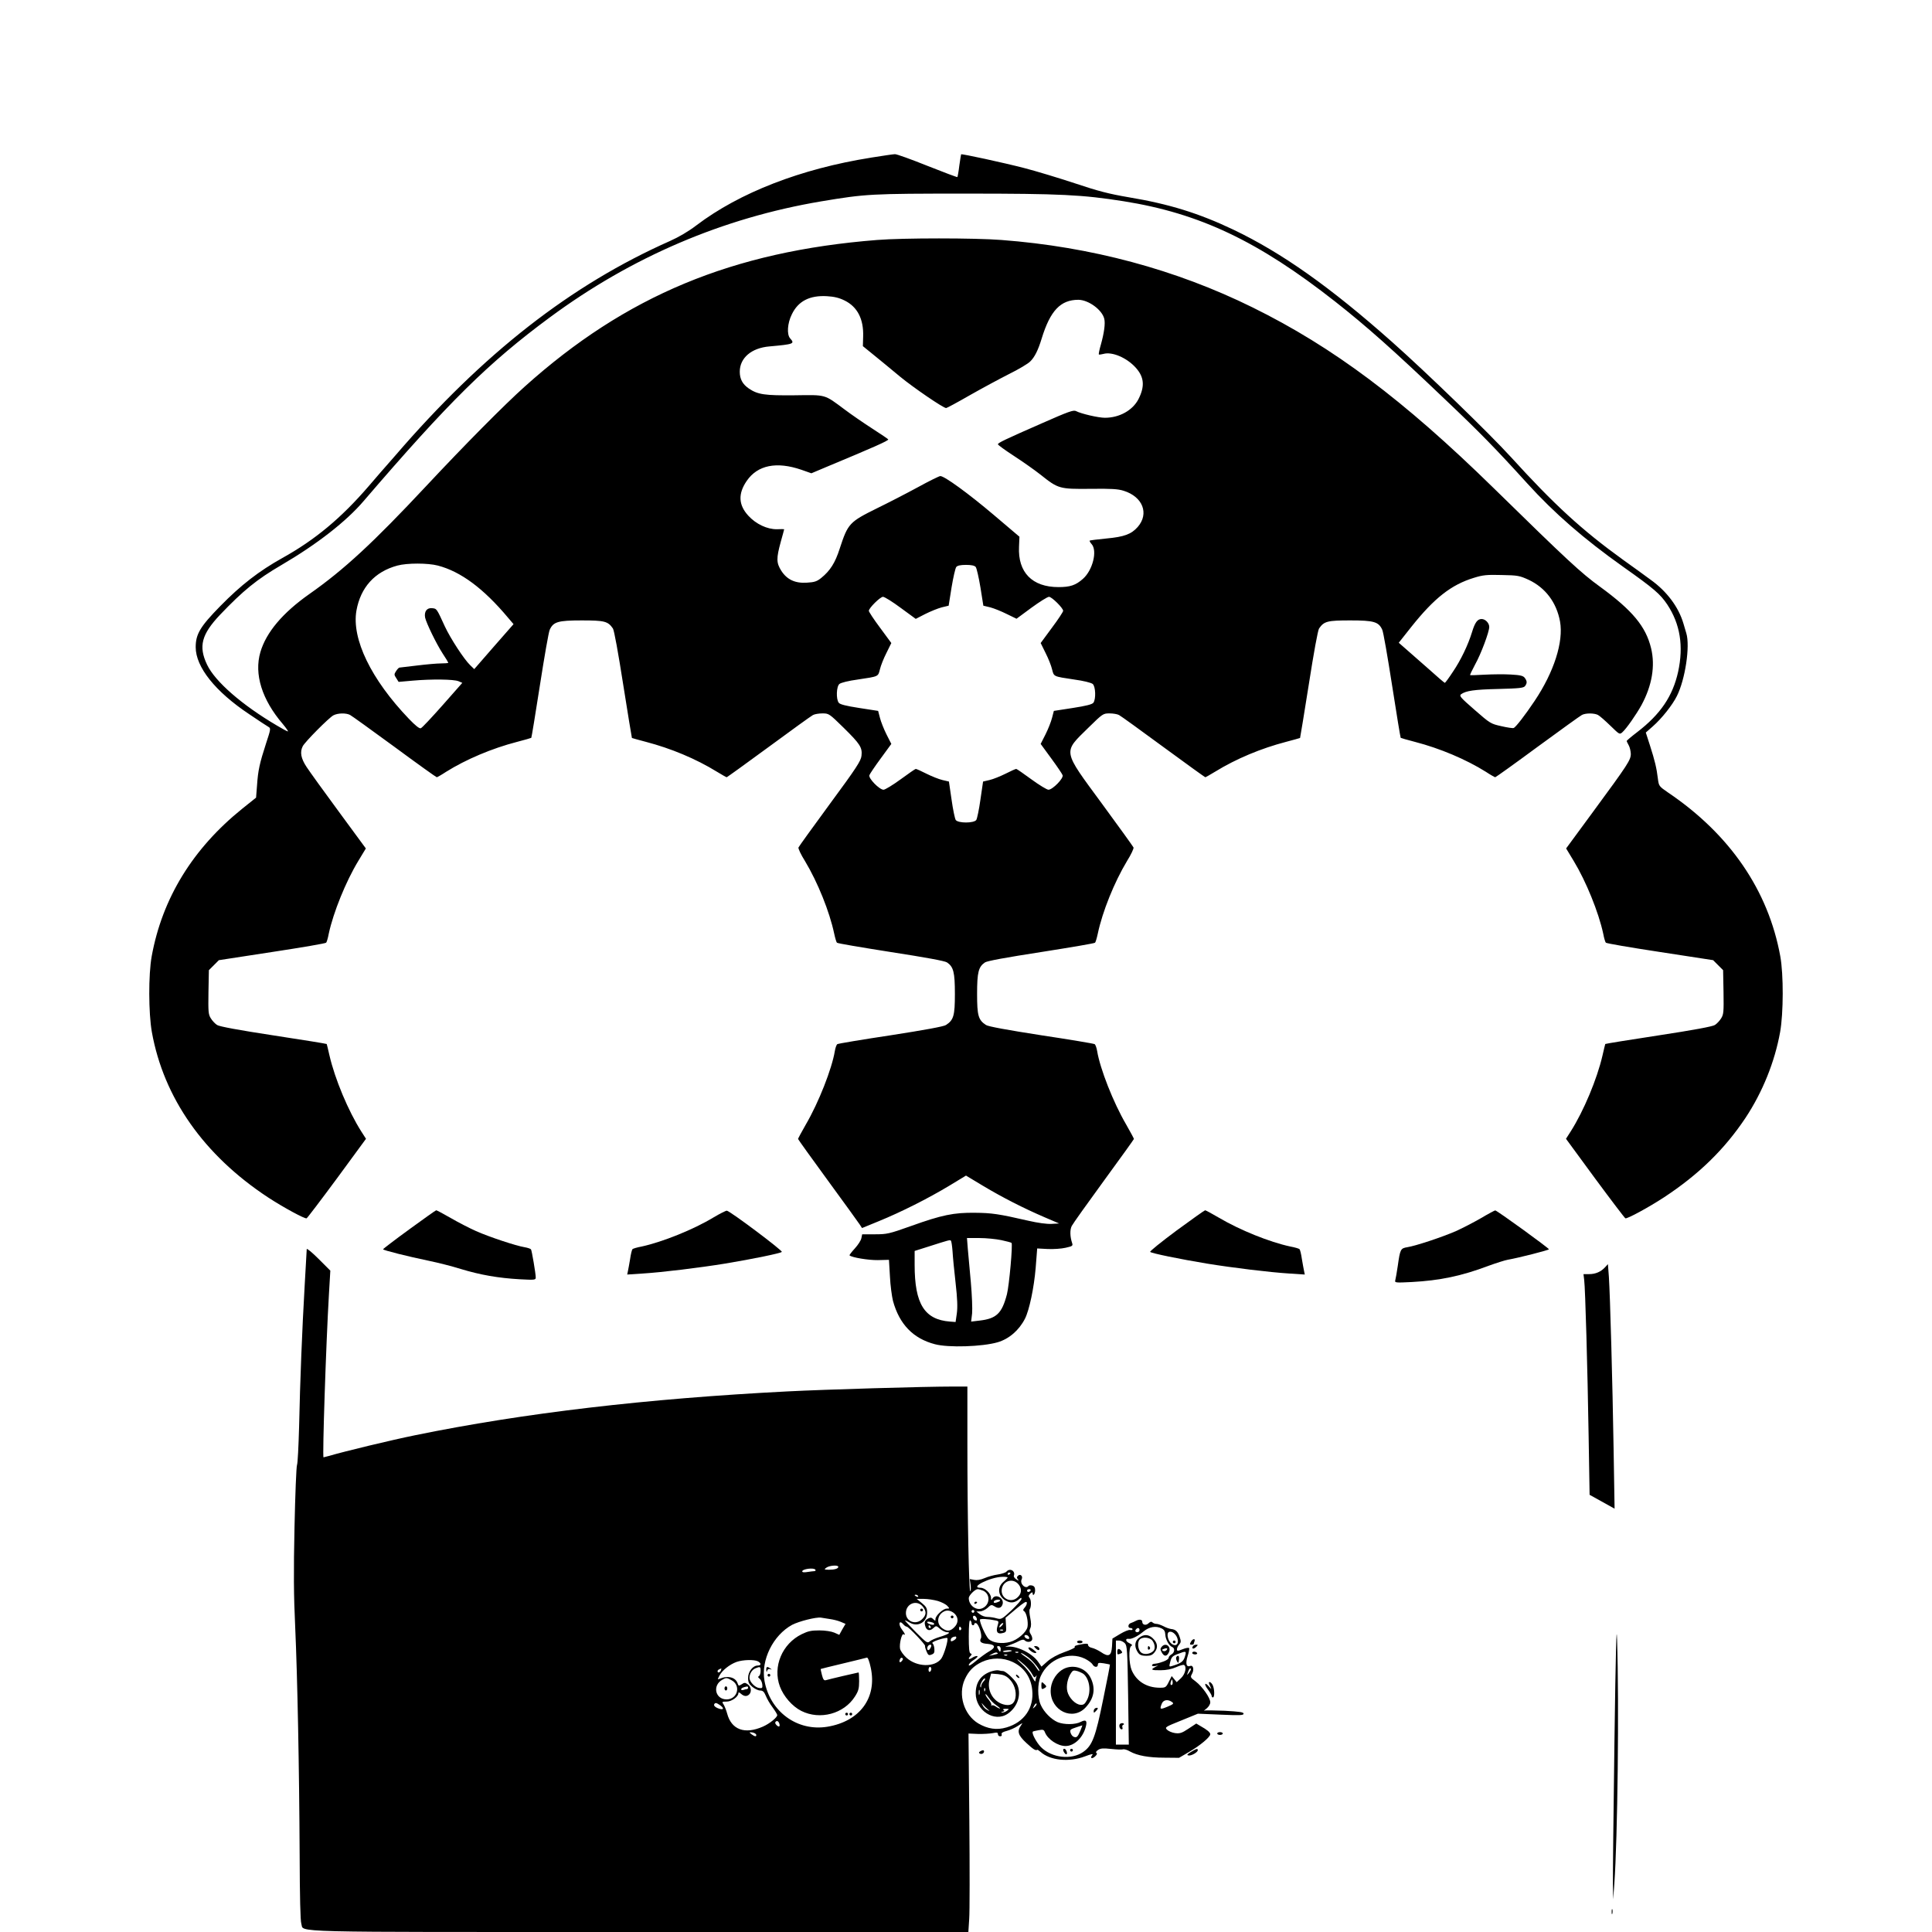 <?xml version="1.0" standalone="no"?>
<!DOCTYPE svg PUBLIC "-//W3C//DTD SVG 20010904//EN"
 "http://www.w3.org/TR/2001/REC-SVG-20010904/DTD/svg10.dtd">
<svg version="1.0" xmlns="http://www.w3.org/2000/svg"
 width="1392pt" height="1392pt" viewBox="0 0 1392 1392"
 preserveAspectRatio="xMidYMid meet">
<g transform="translate(0,1392) scale(0.1,-0.1)"
fill="#000000" stroke="none">
<path d="M6275 12784 c-505 -80 -947 -252 -1258 -488 -56 -43 -128 -85 -189
-112 -715 -317 -1346 -810 -1978 -1544 -36 -41 -67 -77 -70 -80 -3 -3 -58 -66
-123 -142 -197 -229 -386 -387 -622 -518 -170 -95 -299 -195 -448 -347 -145
-148 -177 -202 -177 -296 0 -143 141 -320 386 -483 66 -45 129 -86 138 -91 18
-10 17 -16 -17 -119 -46 -142 -58 -195 -65 -302 l-7 -89 -100 -80 c-356 -287
-576 -645 -652 -1063 -24 -132 -23 -409 1 -545 85 -475 375 -888 837 -1192
110 -72 265 -156 278 -151 5 2 103 131 219 288 l209 285 -34 53 c-94 148 -190
378 -229 547 -10 44 -19 81 -20 83 -1 2 -174 30 -384 62 -249 38 -390 64 -406
75 -14 9 -34 30 -45 48 -18 29 -19 47 -17 189 l3 158 36 36 36 36 384 59 c211
32 386 62 389 67 4 4 13 33 19 66 33 153 123 375 212 522 l55 91 -194 264
c-107 145 -212 291 -233 323 -41 62 -49 107 -28 149 16 32 189 206 221 223 32
17 91 18 120 3 12 -6 156 -110 320 -230 164 -121 301 -219 305 -219 3 0 34 17
67 39 142 89 330 169 512 216 54 14 99 27 102 29 2 2 30 172 62 378 32 205 63
385 71 401 26 57 60 67 230 67 165 0 189 -6 225 -58 9 -13 38 -173 74 -403 33
-210 62 -384 63 -386 2 -1 47 -14 101 -28 180 -47 360 -122 511 -215 36 -22
68 -40 71 -40 2 0 139 98 302 218 163 120 307 224 319 230 12 7 43 12 69 12
46 0 49 -2 151 -102 121 -119 137 -144 130 -204 -4 -36 -36 -86 -227 -345
-122 -166 -224 -308 -227 -315 -3 -7 18 -52 47 -98 92 -153 177 -365 210 -521
7 -33 16 -63 20 -67 3 -5 177 -34 386 -67 258 -40 389 -64 407 -75 47 -32 57
-70 57 -228 0 -156 -9 -187 -64 -223 -16 -11 -154 -36 -398 -74 -206 -31 -379
-60 -385 -64 -6 -4 -14 -26 -18 -50 -21 -127 -116 -370 -209 -529 -31 -54 -56
-101 -56 -104 0 -3 96 -137 213 -297 118 -161 221 -304 231 -319 l17 -26 122
50 c159 65 352 162 505 254 l122 74 123 -74 c137 -82 291 -161 445 -227 l103
-44 -55 -3 c-33 -2 -99 7 -168 23 -213 49 -263 56 -383 57 -153 2 -240 -16
-460 -95 -160 -57 -175 -60 -262 -60 l-91 0 -6 -29 c-3 -15 -24 -48 -47 -73
-23 -25 -40 -47 -38 -50 16 -15 135 -35 204 -34 l80 2 7 -119 c3 -65 14 -145
22 -177 46 -168 145 -271 302 -312 98 -26 341 -18 452 14 82 24 154 86 197
170 31 61 65 222 77 365 l11 141 75 -4 c42 -2 100 2 130 9 49 11 53 14 47 33
-16 47 -17 97 -3 124 8 16 112 162 231 325 119 163 217 299 217 302 0 3 -25
50 -56 104 -93 159 -188 402 -209 529 -4 24 -12 46 -18 50 -6 4 -179 33 -385
64 -244 38 -382 63 -398 74 -55 36 -64 67 -64 223 0 158 10 196 57 228 18 11
149 35 407 75 209 33 383 62 386 67 4 4 13 34 20 67 33 156 118 368 210 521
29 46 50 91 47 98 -3 7 -105 149 -227 315 -288 392 -283 366 -97 549 102 100
105 102 151 102 26 0 57 -5 69 -12 12 -6 156 -110 319 -230 163 -120 300 -218
302 -218 3 0 35 18 71 40 151 93 331 168 511 215 54 14 99 27 101 28 1 2 30
176 63 386 36 230 65 390 74 403 36 52 60 58 225 58 170 0 204 -10 230 -67 8
-16 39 -196 71 -401 32 -206 60 -376 62 -378 3 -2 48 -15 102 -29 182 -47 370
-127 512 -216 33 -22 64 -39 67 -39 4 0 141 98 305 219 164 120 308 224 320
230 27 14 87 14 115 0 12 -6 52 -41 89 -77 67 -65 67 -66 88 -47 29 26 100
128 137 195 76 141 100 282 69 410 -38 156 -133 271 -367 442 -138 100 -234
189 -769 713 -650 636 -1155 1014 -1735 1300 -553 273 -1163 437 -1810 486
-193 15 -708 15 -895 0 -1042 -82 -1811 -402 -2540 -1057 -147 -132 -425 -412
-712 -719 -377 -403 -588 -599 -839 -775 -193 -136 -311 -276 -353 -419 -46
-158 11 -342 162 -518 24 -29 41 -53 36 -53 -4 0 -40 19 -78 42 -252 148 -447
318 -504 439 -63 132 -40 218 93 359 167 175 265 255 443 359 255 149 467 314
593 462 614 715 898 995 1339 1321 591 437 1249 718 1956 837 324 54 356 56
1044 56 683 0 837 -8 1136 -55 547 -87 969 -287 1524 -723 225 -177 419 -349
791 -704 252 -239 367 -357 592 -605 197 -217 409 -401 692 -602 222 -157 267
-196 318 -272 93 -141 118 -299 78 -484 -39 -176 -127 -306 -295 -435 -42 -32
-76 -61 -76 -64 1 -3 7 -17 15 -31 8 -14 14 -41 15 -61 0 -45 -19 -74 -272
-418 l-194 -264 55 -91 c89 -147 179 -369 212 -522 6 -33 15 -62 19 -66 3 -5
178 -35 389 -67 l384 -59 36 -36 36 -36 3 -158 c2 -142 1 -160 -17 -189 -11
-18 -31 -39 -45 -48 -16 -11 -157 -37 -406 -75 -210 -32 -383 -60 -384 -62 -1
-2 -10 -39 -20 -83 -39 -169 -135 -399 -229 -547 l-34 -53 209 -285 c116 -157
214 -286 219 -288 13 -5 168 79 278 151 251 165 436 346 587 572 123 186 211
403 250 620 24 136 25 413 1 545 -86 474 -363 879 -809 1180 -65 45 -66 46
-73 100 -9 76 -22 130 -57 239 l-30 93 50 44 c64 56 142 154 174 219 60 119
96 359 68 452 -5 18 -15 50 -21 71 -35 118 -118 230 -235 314 -43 32 -133 97
-199 144 -298 215 -496 397 -810 742 -154 169 -606 607 -855 828 -447 397
-794 642 -1143 809 -248 118 -462 185 -757 234 -140 24 -218 44 -385 100 -115
38 -280 88 -365 110 -151 39 -451 104 -455 99 -1 -2 -7 -38 -13 -81 -5 -43
-12 -80 -14 -83 -2 -2 -100 35 -216 81 -117 47 -222 85 -234 84 -13 0 -90 -12
-173 -25z m-190 -1029 c92 -45 138 -133 134 -259 l-2 -70 80 -65 c45 -36 129
-106 187 -154 96 -79 312 -227 333 -227 5 0 81 41 168 91 88 50 216 119 285
154 69 34 138 75 153 91 32 31 57 82 82 164 62 202 136 280 265 280 73 -1 170
-72 186 -136 9 -34 -1 -104 -24 -186 -11 -37 -17 -69 -15 -72 3 -2 17 0 33 4
62 18 168 -27 233 -99 61 -68 67 -134 19 -228 -42 -80 -137 -133 -241 -133
-48 0 -172 29 -208 48 -18 10 -54 -3 -249 -89 -267 -117 -314 -140 -314 -150
0 -5 51 -42 114 -83 63 -41 150 -102 193 -136 128 -102 136 -104 358 -102 152
2 200 -1 241 -14 138 -43 185 -165 101 -261 -46 -52 -97 -71 -227 -83 -63 -6
-116 -13 -119 -15 -2 -3 4 -14 14 -25 43 -48 8 -189 -63 -251 -52 -46 -92 -59
-176 -59 -189 0 -293 106 -284 291 l3 72 -185 157 c-183 155 -355 280 -385
280 -8 0 -81 -36 -163 -81 -81 -44 -211 -111 -289 -149 -204 -101 -213 -110
-273 -293 -33 -103 -69 -159 -133 -211 -31 -25 -49 -31 -102 -34 -86 -6 -145
22 -186 86 -36 57 -36 89 -4 207 14 49 25 91 25 92 0 1 -24 1 -53 0 -69 -1
-150 37 -205 97 -72 78 -75 159 -12 251 78 114 215 142 395 80 l71 -25 109 46
c341 142 445 188 445 198 0 2 -51 37 -112 76 -62 40 -154 103 -203 140 -149
111 -130 105 -360 102 -216 -2 -265 5 -330 49 -45 31 -65 68 -65 121 0 99 84
171 213 182 177 16 185 19 150 58 -25 28 -20 109 12 173 46 96 129 138 253
131 53 -3 89 -12 127 -31z m-2930 -1910 c165 -43 329 -165 505 -375 l40 -47
-142 -162 -141 -162 -29 28 c-44 42 -142 192 -183 280 -59 129 -58 128 -92
131 -38 4 -58 -25 -50 -68 9 -40 79 -185 126 -258 23 -34 41 -65 41 -67 0 -3
-24 -5 -53 -5 -29 0 -107 -7 -172 -15 -66 -8 -123 -15 -127 -15 -4 0 -15 -11
-24 -25 -15 -23 -15 -27 1 -51 l17 -27 102 9 c136 12 295 10 329 -4 l28 -12
-142 -161 c-78 -88 -148 -163 -157 -166 -10 -4 -38 18 -86 68 -273 285 -413
576 -378 779 30 168 132 281 295 325 70 19 219 19 292 0z m3875 -10 c7 -9 22
-75 34 -147 l21 -132 50 -12 c27 -7 81 -29 119 -48 l70 -34 107 79 c59 43 116
79 127 79 20 0 102 -81 102 -101 0 -7 -36 -62 -81 -122 l-81 -110 35 -71 c20
-39 41 -92 47 -118 14 -54 7 -51 160 -74 67 -9 122 -23 133 -32 21 -18 24
-109 5 -135 -9 -12 -52 -23 -149 -38 l-136 -21 -13 -50 c-7 -28 -28 -81 -47
-119 l-35 -69 76 -104 c42 -57 79 -112 82 -121 9 -22 -72 -105 -102 -105 -11
0 -67 34 -123 75 -56 41 -105 75 -109 75 -5 0 -39 -15 -76 -34 -38 -19 -90
-40 -116 -46 l-47 -11 -19 -130 c-10 -72 -24 -138 -30 -147 -18 -24 -130 -24
-148 0 -6 9 -20 75 -30 147 l-19 130 -47 11 c-26 6 -78 27 -116 46 -37 19 -71
34 -76 34 -4 0 -53 -34 -109 -75 -56 -41 -112 -75 -123 -75 -30 0 -111 83
-102 105 3 9 40 64 82 121 l76 104 -35 69 c-19 38 -40 91 -47 119 l-13 50
-136 21 c-97 15 -140 26 -148 38 -20 26 -17 117 5 135 10 9 65 23 132 32 153
23 146 20 160 74 6 26 27 79 47 118 l35 71 -81 110 c-45 60 -81 115 -81 122 0
20 82 101 102 101 11 0 69 -36 128 -80 l108 -79 68 35 c38 19 92 41 119 48
l50 12 21 132 c12 72 27 138 34 147 8 10 31 15 70 15 39 0 62 -5 70 -15z
m3985 -93 c120 -57 200 -163 225 -300 26 -146 -43 -363 -183 -572 -66 -99
-137 -191 -151 -195 -6 -3 -46 3 -89 13 -76 17 -80 19 -192 117 -102 89 -113
101 -98 113 35 25 93 34 268 38 152 4 182 7 193 21 16 22 15 35 -2 59 -12 15
-30 20 -100 24 -48 3 -132 2 -189 -1 -56 -3 -103 -5 -105 -3 -2 1 14 35 36 76
43 77 102 235 102 271 0 28 -28 57 -55 57 -30 0 -48 -25 -69 -94 -28 -92 -81
-203 -139 -288 -28 -43 -54 -78 -57 -78 -3 0 -57 46 -120 103 -64 56 -137 121
-164 144 l-48 42 91 115 c165 207 287 303 451 353 64 20 93 23 200 20 117 -2
129 -5 195 -35z m-3801 -4757 c38 -8 71 -17 74 -20 10 -10 -17 -308 -33 -370
-36 -138 -75 -176 -199 -190 l-59 -7 7 59 c3 32 -1 132 -9 223 -8 91 -18 200
-22 243 l-6 77 89 0 c49 0 120 -7 158 -15z m-351 -80 c2 -38 12 -141 22 -228
13 -114 15 -175 9 -220 l-9 -62 -40 3 c-184 14 -255 127 -255 408 l0 101 98
31 c150 48 157 50 163 43 4 -3 9 -37 12 -76z"/>
<path d="M2948 5062 c-103 -75 -188 -140 -188 -143 0 -7 180 -52 330 -83 63
-13 167 -39 230 -59 142 -43 269 -65 423 -74 111 -6 117 -5 117 13 0 28 -28
192 -34 202 -3 5 -24 12 -47 16 -61 10 -252 73 -349 116 -47 21 -129 63 -182
94 -54 31 -101 56 -105 56 -5 -1 -92 -63 -195 -138z"/>
<path d="M5140 5148 c-144 -87 -366 -176 -516 -209 -33 -6 -63 -15 -67 -19 -4
-4 -12 -35 -17 -71 -6 -35 -13 -75 -16 -88 l-5 -24 108 7 c145 9 414 42 598
72 199 33 398 74 408 84 9 8 -371 293 -396 297 -6 1 -50 -21 -97 -49z"/>
<path d="M8477 5054 c-109 -81 -195 -150 -190 -154 10 -10 209 -51 408 -84
184 -30 453 -63 598 -72 l108 -7 -5 24 c-3 13 -10 53 -16 88 -5 36 -13 67 -17
71 -4 4 -34 13 -67 19 -149 32 -362 118 -513 207 -51 30 -96 54 -100 54 -4 0
-97 -66 -206 -146z"/>
<path d="M10670 5143 c-52 -30 -133 -72 -180 -93 -98 -43 -288 -106 -350 -116
-49 -8 -52 -14 -69 -134 -7 -47 -15 -94 -18 -104 -5 -18 0 -19 118 -13 203 11
358 43 554 117 55 20 118 40 140 44 72 12 295 69 295 75 -1 9 -376 281 -387
280 -4 0 -51 -25 -103 -56z"/>
<path d="M2210 4920 c0 -8 -7 -127 -15 -265 -18 -311 -33 -683 -40 -1015 -4
-140 -10 -264 -15 -275 -5 -11 -13 -211 -18 -445 -7 -327 -6 -494 5 -725 16
-359 29 -1010 32 -1642 1 -300 5 -472 12 -493 23 -65 -167 -60 2437 -60 l2369
0 6 93 c4 50 4 372 1 714 l-6 623 68 -3 c38 -1 86 2 107 6 30 6 37 5 37 -8 0
-8 7 -15 16 -15 10 0 14 6 11 14 -4 10 7 17 37 25 23 6 59 22 80 36 36 24 37
24 22 3 -30 -42 -20 -72 40 -127 50 -46 66 -56 78 -48 2 1 12 -6 23 -15 68
-62 204 -76 319 -33 48 18 63 21 54 10 -19 -23 -3 -31 20 -10 13 12 17 21 10
25 -7 4 -2 13 12 22 18 12 38 13 93 7 39 -4 77 -6 86 -3 9 3 32 -4 50 -15 53
-30 135 -45 249 -45 l105 -1 75 44 c76 44 150 106 150 126 0 13 -24 33 -69 58
l-32 19 -56 -37 c-48 -32 -62 -36 -96 -32 -22 3 -48 14 -58 24 -18 18 -15 20
102 67 l120 49 165 -7 c138 -6 164 -5 164 7 0 11 -28 15 -136 21 -74 3 -140 4
-147 1 -7 -4 0 3 16 15 15 12 27 31 27 45 0 32 -57 113 -105 150 -39 29 -40
31 -26 56 16 29 8 64 -13 56 -29 -11 -36 17 -19 71 9 28 14 55 10 58 -4 4 -25
0 -47 -9 -36 -14 -40 -14 -40 1 0 8 7 23 16 33 13 15 14 24 4 53 -13 40 -29
56 -62 59 -13 2 -37 10 -55 20 -18 9 -40 17 -51 17 -10 0 -23 5 -29 11 -7 7
-15 5 -27 -6 -19 -19 -46 -13 -46 10 0 17 -22 20 -48 6 -9 -5 -25 -12 -34 -15
-22 -7 -24 -36 -3 -36 8 0 15 -4 15 -9 0 -5 -8 -7 -17 -5 -10 3 -43 -11 -73
-29 l-55 -33 -3 -56 c-4 -69 -24 -80 -80 -41 -20 13 -49 27 -64 30 -16 3 -28
12 -28 20 0 11 -9 12 -37 8 -53 -9 -65 -14 -59 -23 2 -4 -31 -20 -74 -35 -50
-18 -94 -42 -122 -66 l-44 -39 -23 33 c-44 65 -163 122 -230 110 -14 -3 -8 1
15 9 22 8 55 21 73 31 24 12 36 14 44 6 16 -16 47 -13 53 4 4 8 0 25 -8 38
-11 16 -13 28 -5 45 8 16 7 39 0 75 -6 29 -8 57 -4 62 12 17 12 67 -1 82 -9
11 -8 18 5 31 11 10 17 12 17 4 0 -27 17 -10 18 18 0 21 -5 31 -20 36 -11 3
-23 2 -27 -2 -20 -28 -66 15 -50 47 11 22 -9 42 -26 26 -10 -9 -10 -15 -1 -26
9 -12 8 -12 -12 0 -12 8 -20 20 -17 26 13 35 -30 58 -54 29 -6 -7 -34 -16 -61
-20 -28 -4 -70 -15 -95 -26 -30 -13 -56 -17 -77 -13 l-31 6 6 -41 c3 -23 2
-44 -2 -47 -10 -6 -21 541 -21 1058 l0 417 -97 0 c-215 0 -925 -21 -1198 -35
-1018 -52 -1902 -156 -2680 -315 -173 -35 -517 -118 -625 -150 -19 -5 -37 -10
-39 -10 -9 0 18 819 39 1175 l10 170 -85 85 c-47 47 -85 78 -85 70z m3830
-2289 c0 -13 -27 -21 -68 -21 -35 1 -36 2 -18 15 21 16 86 21 86 6z m-165 -21
c3 -5 0 -10 -7 -10 -7 0 -30 -3 -50 -6 -24 -4 -38 -3 -38 4 0 18 85 29 95 12z
m1405 -24 c0 -3 -4 -8 -10 -11 -5 -3 -10 -1 -10 4 0 6 5 11 10 11 6 0 10 -2
10 -4z m-20 -32 c0 -3 -13 -17 -30 -31 -49 -41 -39 -108 21 -138 32 -17 62
-13 92 13 13 12 17 12 17 2 0 -8 -33 -44 -72 -82 -71 -66 -74 -67 -108 -58
-19 6 -49 10 -66 10 -18 0 -42 9 -55 20 l-24 19 26 1 c14 0 38 11 54 25 25 24
29 25 51 11 28 -19 50 -12 58 17 11 43 -51 77 -73 40 -9 -16 -10 -15 -11 5 0
31 -43 72 -75 72 -84 0 70 78 158 79 20 1 37 -2 37 -5z m80 -51 c25 -32 20
-69 -12 -95 -44 -38 -111 -7 -111 50 0 70 80 99 123 45z m-256 -44 c52 -24 50
-99 -3 -125 -45 -23 -101 18 -101 72 0 19 45 64 64 64 8 0 26 -5 40 -11z m341
1 c-3 -5 -10 -10 -16 -10 -5 0 -9 5 -9 10 0 6 7 10 16 10 8 0 12 -4 9 -10z
m-810 -40 c3 -6 -1 -7 -9 -4 -18 7 -21 14 -7 14 6 0 13 -4 16 -10z m142 -35
c27 -8 58 -24 68 -35 18 -19 18 -20 -4 -20 -26 0 -81 -51 -81 -75 0 -15 -1
-15 -16 -1 -11 12 -20 13 -34 6 -26 -14 -32 -25 -24 -54 8 -33 33 -41 58 -17
21 19 21 19 49 -5 15 -13 38 -24 50 -24 33 0 8 -16 -52 -34 -30 -9 -62 -23
-72 -32 -17 -15 -23 -11 -99 65 -44 45 -80 83 -80 86 0 2 16 -5 35 -16 58 -35
125 4 125 72 0 31 -6 43 -37 68 l-38 31 51 0 c28 0 73 -7 101 -15z m437 -6
c-27 -11 -34 -10 -34 0 0 11 31 20 44 13 5 -3 1 -9 -10 -13z m190 -40 c-14
-16 -15 -22 -5 -28 17 -11 31 -78 24 -113 -7 -38 -72 -94 -125 -108 -59 -16
-124 -7 -154 20 -21 20 -64 114 -64 140 0 9 60 6 117 -6 19 -4 20 -7 10 -39
-13 -44 0 -61 38 -51 25 6 27 10 23 58 l-3 52 75 63 c55 46 76 59 78 47 2 -8
-4 -24 -14 -35z m-735 5 c27 -35 26 -59 -4 -89 -45 -46 -118 -19 -118 43 0 69
80 99 122 46z m234 -56 c24 -28 21 -65 -8 -93 -30 -30 -54 -31 -89 -4 -44 35
-31 102 24 122 23 8 53 -2 73 -25z m137 22 c0 -5 -4 -10 -10 -10 -5 0 -10 5
-10 10 0 6 5 10 10 10 6 0 10 -4 10 -10z m18 -53 c2 -12 -1 -15 -12 -11 -19 7
-22 38 -3 32 6 -3 13 -12 15 -21z m-1060 -2 c24 -3 60 -12 79 -20 l35 -15 -23
-39 -22 -40 -36 16 c-21 9 -66 16 -107 16 -59 0 -82 -5 -127 -27 -142 -69
-211 -235 -158 -377 27 -72 89 -143 154 -176 135 -68 308 -21 387 104 25 39
30 57 30 110 0 35 -2 63 -4 63 -5 0 -214 -49 -237 -56 -12 -3 -19 6 -27 38 -6
23 -10 43 -9 43 1 1 74 19 162 40 88 21 165 40 171 42 7 2 18 -27 28 -74 46
-216 -79 -385 -312 -424 -217 -36 -414 108 -454 331 -26 150 62 328 199 403
50 26 173 57 208 52 11 -2 40 -6 63 -10z m1022 -31 c0 -8 5 -14 10 -14 6 0 10
4 10 10 0 5 6 7 13 5 20 -8 46 -90 34 -110 -13 -23 2 -36 48 -39 57 -5 62 -26
12 -54 -23 -13 -65 -44 -94 -68 -34 -29 -53 -40 -53 -31 0 9 17 26 37 38 20
13 31 25 24 27 -6 2 -23 -3 -36 -12 -26 -17 -34 -9 -12 13 10 11 10 14 0 18
-10 3 -13 38 -13 124 0 78 4 118 10 114 6 -3 10 -13 10 -21z m-271 0 c2 -2 2
-6 0 -9 -8 -7 -49 7 -49 17 0 8 38 2 49 -8z m-219 -9 c7 -8 17 -15 23 -15 13
0 137 -131 132 -139 -2 -4 3 -21 10 -38 12 -29 17 -32 37 -24 19 7 22 15 20
42 -1 18 -8 36 -14 40 -6 4 14 15 45 25 31 10 59 15 62 12 10 -10 -23 -120
-43 -148 -48 -65 -177 -62 -252 7 -21 19 -41 47 -45 63 -7 34 12 113 25 105
16 -10 11 5 -10 32 -31 40 -22 76 10 38z m706 -10 c-9 -9 -16 -13 -16 -8 0 12
22 34 28 28 2 -2 -3 -11 -12 -20z m-511 -5 c3 -5 1 -10 -4 -10 -6 0 -11 5 -11
10 0 6 2 10 4 10 3 0 8 -4 11 -10z m220 -9 c3 -5 1 -12 -5 -16 -5 -3 -10 1
-10 9 0 18 6 21 15 7z m1445 -4 c18 -9 25 -21 26 -45 2 -35 27 -80 50 -89 21
-8 17 -41 -6 -53 -11 -6 -20 -17 -20 -25 0 -7 -17 -19 -37 -26 -37 -13 -44
-14 -70 -17 -7 -1 -13 -6 -13 -11 0 -5 10 -7 23 -5 l22 5 -22 -12 c-36 -19
-27 -24 39 -23 41 0 80 8 112 22 26 12 52 19 57 16 21 -13 9 -66 -22 -95 l-31
-29 -18 22 -18 22 -21 -42 c-20 -40 -24 -42 -64 -42 -96 0 -170 47 -204 128
-19 46 -22 161 -3 172 11 7 8 11 -13 21 -29 13 -31 36 -4 31 20 -3 65 19 103
51 44 37 92 45 134 24z m-160 -12 c0 -8 -7 -15 -15 -15 -16 0 -20 12 -8 23 11
12 23 8 23 -8z m-983 -1 c-3 -3 -12 -4 -19 -1 -8 3 -5 6 6 6 11 1 17 -2 13 -5z
m1256 -58 c13 -40 -9 -62 -40 -41 -27 19 -41 74 -22 86 19 11 51 -12 62 -45z
m-1069 8 c4 -11 1 -14 -11 -12 -9 2 -18 9 -21 16 -6 18 25 15 32 -4z m-524 -4
c0 -5 -9 -14 -20 -20 -16 -8 -20 -8 -20 4 0 13 13 23 33 25 4 1 7 -3 7 -9z
m1215 -40 c16 -18 18 -51 23 -375 l5 -355 -47 0 -46 0 0 375 0 375 23 0 c13 0
32 -9 42 -20z m-1395 -17 c0 -5 -4 -15 -10 -23 -11 -18 -25 -7 -17 15 6 15 27
21 27 8z m500 -23 c0 -11 -2 -20 -5 -20 -2 0 -9 9 -15 20 -9 16 -8 20 5 20 8
0 15 -9 15 -20z m80 -14 c0 -2 -15 -6 -34 -8 -19 -2 -32 0 -30 4 5 8 64 12 64
4z m-102 -21 c-2 -1 -16 -5 -33 -9 l-30 -6 25 14 c14 8 28 12 33 9 5 -3 7 -6
5 -8z m149 9 c-3 -3 -12 -4 -19 -1 -8 3 -5 6 6 6 11 1 17 -2 13 -5z m1200 -30
c-11 -36 -28 -48 -94 -68 -20 -6 -21 -5 -11 32 8 32 16 41 51 54 64 25 67 24
54 -18z m-1127 -6 c37 -29 91 -98 77 -98 -3 0 -15 16 -28 36 -12 20 -43 49
-68 65 -24 16 -40 29 -34 29 6 0 30 -15 53 -32z m-153 16 c-3 -3 -12 -4 -19
-1 -8 3 -5 6 6 6 11 1 17 -2 13 -5z m560 -25 c24 -12 48 -30 54 -40 12 -23 39
-25 39 -3 0 14 7 15 42 10 23 -4 43 -8 45 -9 1 -2 -20 -113 -48 -247 -56 -277
-79 -337 -145 -383 -85 -59 -226 -43 -304 35 -33 34 -70 103 -58 112 1 2 20 6
41 10 33 6 38 4 46 -16 20 -50 92 -98 148 -98 64 0 128 62 147 143 10 41 -1
49 -37 31 -39 -21 -121 -21 -167 -2 -46 20 -98 72 -121 123 -25 54 -25 156 0
210 55 122 203 180 318 124z m-1318 -15 c-14 -18 -24 -11 -15 11 3 9 11 13 16
10 8 -5 7 -11 -1 -21z m796 -8 c82 -38 133 -110 142 -202 14 -129 -58 -233
-185 -270 -70 -21 -136 -11 -204 29 -103 62 -147 207 -97 317 27 60 64 98 124
126 68 32 152 32 220 0z m89 -24 c19 -17 43 -46 52 -63 13 -25 18 -29 26 -18
8 11 9 10 4 -4 -3 -10 -6 -24 -6 -30 -1 -7 -12 9 -25 34 -13 26 -46 66 -72 89
-26 24 -41 39 -31 34 9 -5 32 -24 52 -42z m-1923 28 c25 -14 24 -30 -1 -30
-36 0 -70 -44 -70 -89 0 -32 6 -44 31 -65 17 -14 42 -26 55 -26 19 0 29 -8 41
-37 8 -21 30 -59 49 -84 19 -26 34 -51 34 -56 0 -17 -55 -62 -103 -83 -131
-58 -227 -23 -258 94 -6 22 -17 51 -25 64 -14 21 -13 22 21 22 36 0 85 35 85
61 0 8 7 6 18 -4 22 -20 43 -22 60 -5 19 19 14 55 -10 72 -19 14 -25 14 -44 1
-21 -13 -23 -13 -29 5 -14 45 -70 60 -129 35 -17 -8 -17 -6 -2 23 19 37 73 80
123 98 46 16 127 18 154 4z m19 -69 c0 -17 -5 -33 -12 -37 -8 -5 -7 -10 4 -18
9 -7 18 -25 20 -41 3 -27 0 -30 -22 -27 -30 3 -70 45 -70 73 0 30 18 59 43 69
34 14 37 12 37 -19z m1230 15 c0 -8 -4 -18 -10 -21 -5 -3 -10 3 -10 14 0 12 5
21 10 21 6 0 10 -6 10 -14z m-1516 -11 c-7 -16 -24 -21 -24 -6 0 8 7 13 27 20
1 1 0 -6 -3 -14z m3386 7 c0 -5 -7 -17 -16 -28 -8 -10 -14 -14 -11 -9 2 6 7
18 10 28 7 17 17 23 17 9z m-3311 -77 c72 -37 46 -139 -34 -139 -83 0 -104
102 -30 142 26 15 31 15 64 -3z m3177 -32 c-11 -11 -17 4 -9 23 7 18 8 18 11
1 2 -10 1 -21 -2 -24z m-3056 -23 c0 -5 -4 -10 -9 -10 -5 0 -16 -3 -25 -6 -9
-3 -16 -1 -16 4 0 9 16 17 43 21 4 0 7 -3 7 -9z m3054 -103 c15 -11 12 -15
-33 -34 -53 -22 -57 -20 -41 21 11 29 44 35 74 13z m-3256 -23 c28 -20 28 -34
0 -27 -30 8 -49 23 -42 34 7 13 16 11 42 -7z m2268 -12 c-18 -16 -18 -16 -6 6
6 13 14 21 18 18 3 -4 -2 -14 -12 -24z m-1842 -118 c4 -9 4 -19 1 -22 -7 -8
-35 19 -29 29 8 14 21 11 28 -7z m2171 -51 c-20 -48 -28 -55 -48 -47 -18 6
-33 42 -22 52 4 4 23 12 43 18 20 7 38 12 40 13 1 1 -5 -16 -13 -36z m-2337
-30 c5 -18 -10 -16 -34 2 -18 15 -18 15 5 13 14 -2 26 -9 29 -15z"/>
<path d="M7020 2369 c0 -5 5 -7 10 -4 6 3 10 8 10 11 0 2 -4 4 -10 4 -5 0 -10
-5 -10 -11z"/>
<path d="M6630 2320 c0 -5 5 -10 10 -10 6 0 10 5 10 10 0 6 -4 10 -10 10 -5 0
-10 -4 -10 -10z"/>
<path d="M6850 2270 c0 -5 5 -10 10 -10 6 0 10 5 10 10 0 6 -4 10 -10 10 -5 0
-10 -4 -10 -10z"/>
<path d="M5521 1888 c1 -17 3 -18 6 -6 3 11 11 15 21 12 15 -5 15 -4 2 5 -23
16 -30 13 -29 -11z"/>
<path d="M5530 1850 c0 -5 5 -10 10 -10 6 0 10 5 10 10 0 6 -4 10 -10 10 -5 0
-10 -4 -10 -10z"/>
<path d="M6090 1570 c0 -5 5 -10 10 -10 6 0 10 5 10 10 0 6 -4 10 -10 10 -5 0
-10 -4 -10 -10z"/>
<path d="M6120 1570 c0 -5 5 -10 10 -10 6 0 10 5 10 10 0 6 -4 10 -10 10 -5 0
-10 -4 -10 -10z"/>
<path d="M8206 2119 c-28 -22 -34 -56 -15 -92 16 -30 28 -37 71 -37 28 0 42 6
58 27 26 33 20 68 -16 101 -31 28 -64 28 -98 1z m98 -21 c19 -27 21 -62 3 -76
-26 -22 -67 -25 -87 -7 -22 20 -27 74 -8 93 21 21 75 15 92 -10z"/>
<path d="M8270 2044 c0 -8 5 -12 10 -9 6 4 8 11 5 16 -9 14 -15 11 -15 -7z"/>
<path d="M8370 2055 c-11 -13 -11 -20 0 -40 17 -32 37 -32 52 0 19 42 -24 74
-52 40z m33 -26 c-6 -6 -17 -8 -24 -3 -9 5 -8 9 7 14 23 9 31 3 17 -11z"/>
<path d="M8450 2090 c0 -5 5 -10 10 -10 6 0 10 5 10 10 0 6 -4 10 -10 10 -5 0
-10 -4 -10 -10z"/>
<path d="M8050 2020 c0 -22 1 -23 24 -14 13 5 14 9 5 20 -16 20 -29 17 -29 -6z"/>
<path d="M8072 1501 c-14 -8 -6 -41 10 -41 6 0 8 6 5 14 -3 8 -1 16 6 19 7 2
7 6 1 10 -5 3 -16 2 -22 -2z"/>
<path d="M8475 1980 c-3 -5 -1 -18 4 -27 11 -20 12 -19 16 15 2 23 -9 30 -20
12z"/>
<path d="M7649 1887 c-47 -32 -79 -91 -79 -150 0 -143 159 -219 252 -119 60
64 73 134 38 209 -36 80 -138 109 -211 60z m158 -28 c45 -38 56 -130 24 -189
-15 -28 -24 -35 -47 -33 -37 3 -83 51 -94 97 -9 40 2 95 27 132 12 19 19 21
45 14 16 -5 37 -15 45 -21z"/>
<path d="M7503 1775 c0 -27 4 -30 26 -16 12 8 12 12 -2 25 -21 22 -24 20 -24
-9z"/>
<path d="M7893 1613 c-7 -3 -13 -12 -13 -21 0 -15 2 -15 17 1 18 18 16 27 -4
20z"/>
<path d="M7660 1313 c0 -14 19 -38 25 -32 8 8 -5 39 -16 39 -5 0 -9 -3 -9 -7z"/>
<path d="M7710 1310 c0 -5 5 -10 10 -10 6 0 10 5 10 10 0 6 -4 10 -10 10 -5 0
-10 -4 -10 -10z"/>
<path d="M7137 1876 c-71 -26 -107 -78 -107 -157 0 -124 135 -211 230 -147 74
50 103 145 66 217 -17 32 -81 91 -99 91 -7 0 -21 2 -32 5 -11 3 -37 -2 -58 -9z
m134 -52 c36 -34 54 -90 45 -138 -8 -44 -38 -60 -87 -46 -76 22 -120 103 -99
181 l11 41 50 -4 c37 -4 58 -12 80 -34z m-185 -19 c-9 -9 -16 -24 -17 -33 0
-11 -2 -13 -6 -4 -5 14 25 67 34 58 3 -3 -2 -12 -11 -21z m11 -67 c-3 -8 -6
-5 -6 6 -1 11 2 17 5 13 3 -3 4 -12 1 -19z m-40 -25 c-3 -10 -5 -4 -5 12 0 17
2 24 5 18 2 -7 2 -21 0 -30z m122 -80 c19 -13 30 -23 25 -23 -5 0 -19 7 -30
15 -12 8 -25 11 -30 7 -5 -4 -6 -3 -2 2 4 5 -4 22 -17 38 -14 16 -25 34 -25
40 0 6 10 -4 23 -23 12 -18 38 -44 56 -56z m-62 -29 c17 -14 16 -14 -4 -4 -13
6 -27 20 -33 33 -10 20 -10 21 4 4 8 -10 23 -25 33 -33z m138 -10 c-10 -8 -26
-13 -34 -13 -11 1 -10 3 3 6 14 4 15 7 6 13 -7 5 -1 8 16 8 26 0 27 -1 9 -14z"/>
<path d="M7320 1851 c0 -10 19 -25 25 -20 1 2 -3 10 -11 17 -8 7 -14 8 -14 3z"/>
<path d="M5220 1755 c0 -8 5 -15 10 -15 6 0 10 7 10 15 0 8 -4 15 -10 15 -5 0
-10 -7 -10 -15z"/>
<path d="M11565 4790 c-30 -33 -69 -50 -115 -50 l-41 0 5 -42 c8 -61 24 -631
32 -1125 l7 -423 90 -50 90 -50 -7 427 c-8 490 -25 1104 -34 1242 l-7 93 -20
-22z"/>
<path d="M11632 1370 c-7 -509 -12 -972 -11 -1030 l2 -105 8 110 c24 334 35
1291 20 1760 -4 136 -10 -72 -19 -735z"/>
<path d="M8580 2090 c-9 -16 -8 -20 5 -20 8 0 15 2 15 4 0 2 3 11 6 20 9 23
-13 20 -26 -4z"/>
<path d="M7760 2090 c0 -5 9 -10 20 -10 11 0 20 5 20 10 0 6 -9 10 -20 10 -11
0 -20 -4 -20 -10z"/>
<path d="M8595 2059 c-12 -19 5 -23 22 -6 16 16 16 17 1 17 -9 0 -20 -5 -23
-11z"/>
<path d="M7463 2043 c9 -9 19 -14 23 -11 10 10 -6 28 -24 28 -15 0 -15 -1 1
-17z"/>
<path d="M7410 2046 c0 -12 33 -36 48 -36 14 1 12 5 -7 20 -21 19 -41 26 -41
16z"/>
<path d="M8590 2010 c0 -5 9 -10 21 -10 11 0 17 5 14 10 -3 6 -13 10 -21 10
-8 0 -14 -4 -14 -10z"/>
<path d="M8710 1794 c0 -3 5 -15 11 -27 9 -20 9 -20 -11 2 -31 36 -37 17 -6
-23 14 -19 26 -39 26 -45 0 -6 4 -11 9 -11 13 0 12 60 -1 88 -10 20 -28 31
-28 16z"/>
<path d="M8770 1430 c0 -5 9 -10 20 -10 11 0 20 5 20 10 0 6 -9 10 -20 10 -11
0 -20 -4 -20 -10z"/>
<path d="M8580 1297 c-27 -17 -31 -22 -17 -25 20 -4 67 23 67 38 0 14 -10 11
-50 -13z"/>
<path d="M7061 1301 c-9 -6 -10 -11 -2 -15 13 -8 31 1 31 15 0 11 -11 11 -29
0z"/>
<path d="M11612 145 c0 -16 2 -22 5 -12 2 9 2 23 0 30 -3 6 -5 -1 -5 -18z"/>
</g>
</svg>
